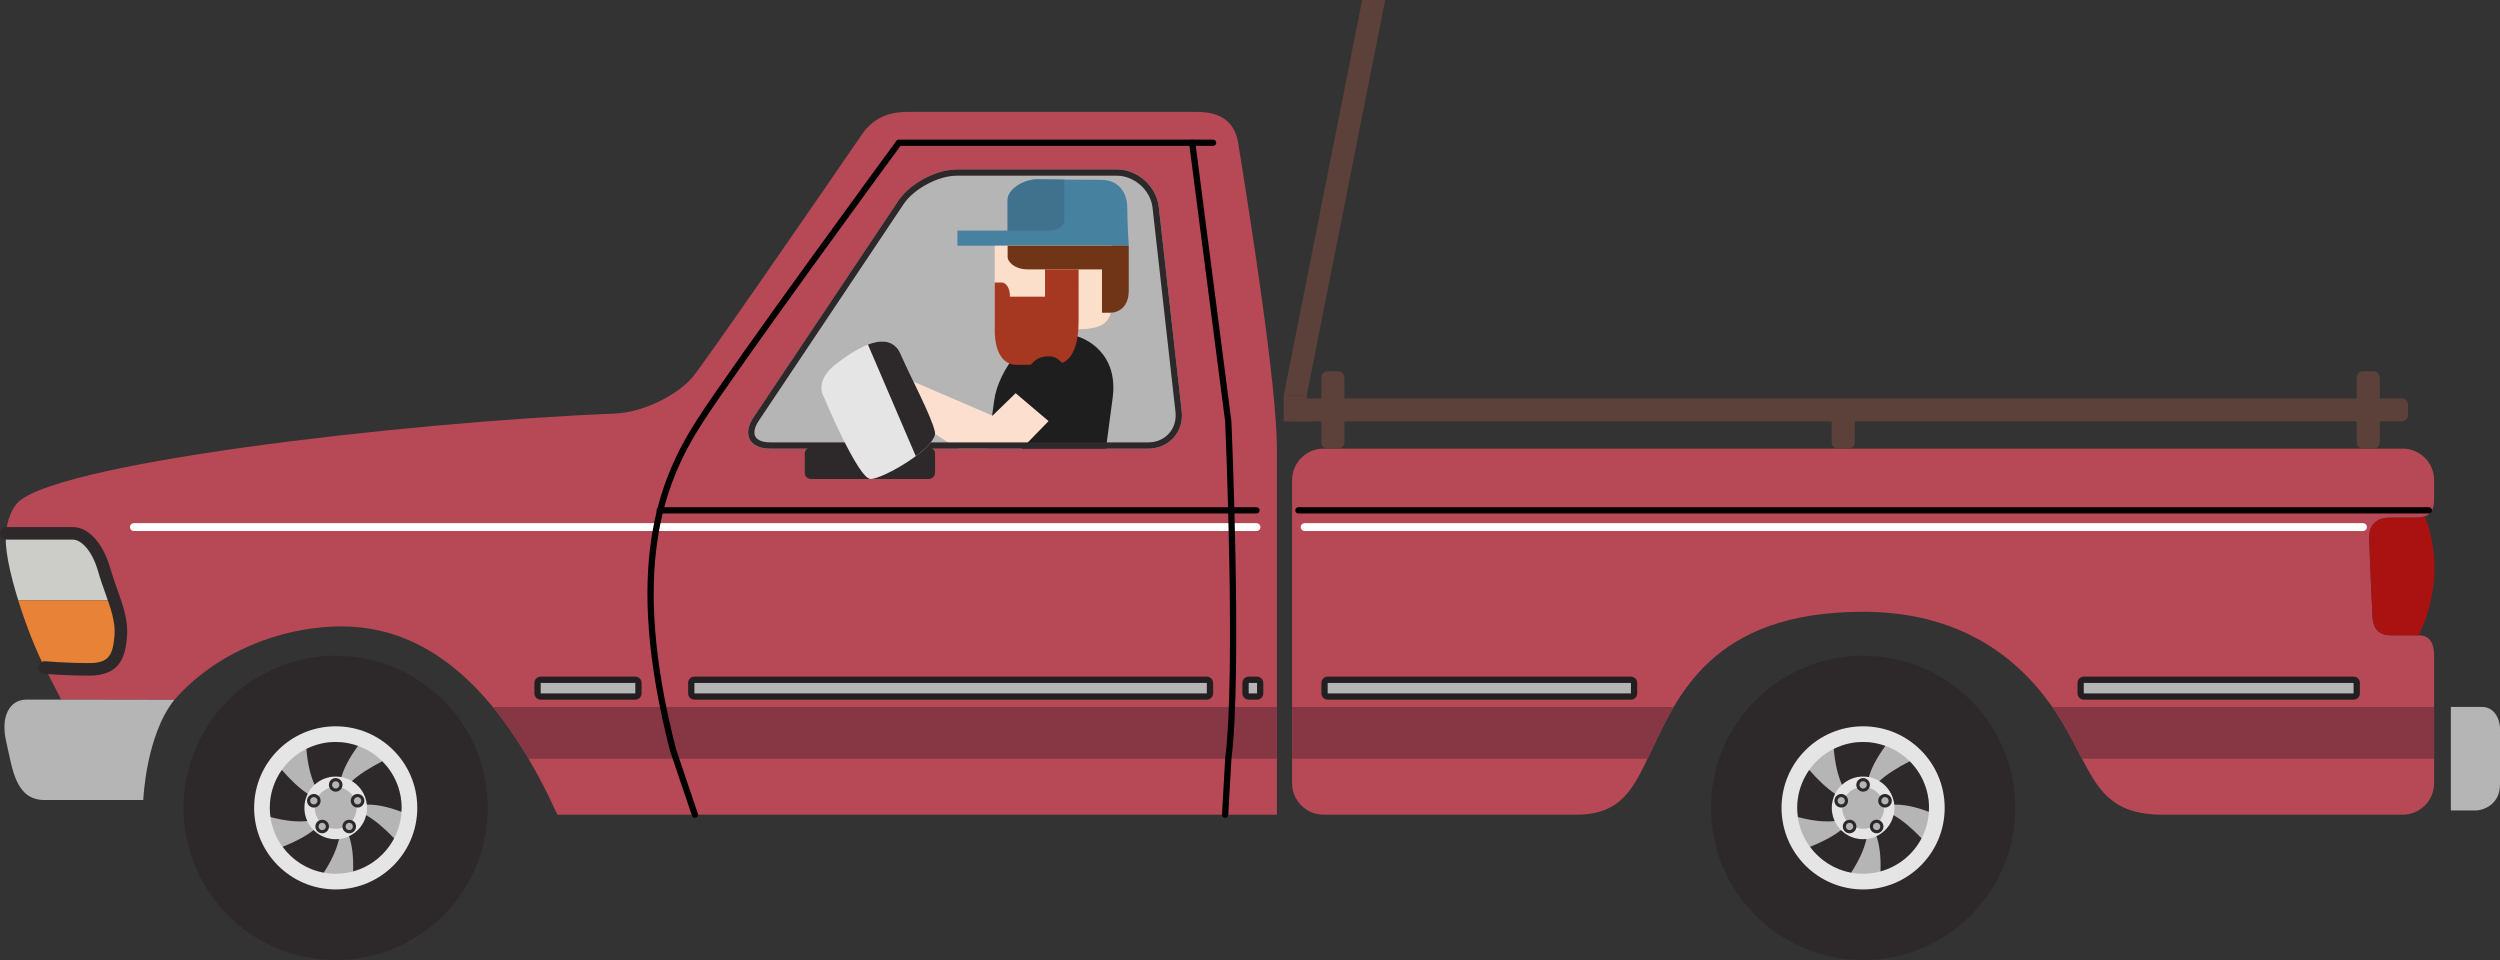 <?xml version="1.0" encoding="utf-8"?>
<!-- Generator: Adobe Illustrator 16.0.0, SVG Export Plug-In . SVG Version: 6.00 Build 0)  -->
<!DOCTYPE svg PUBLIC "-//W3C//DTD SVG 1.1//EN" "http://www.w3.org/Graphics/SVG/1.1/DTD/svg11.dtd">
<svg version="1.1" id="Layer_1" xmlns="http://www.w3.org/2000/svg" xmlns:xlink="http://www.w3.org/1999/xlink" x="0px" y="0px"
	 width="957.952px" height="367.868px" viewBox="0 0 957.952 367.868" enable-background="new 0 0 957.952 367.868"
	 xml:space="preserve">
<rect x="0" y="0" width="957.952" height="367.868" fill="#333333" stroke="none"/>
<g>
	<path fill="#B74957" d="M909.063,235.328c0,6.912,3.906,8.114,6.912,8.114s6.612,0,10.819,0c4.208,0,5.91,3.006,5.91,7.814v48.889
		c0,6.612-5.41,12.022-12.021,12.022h-92.168c-20.037,0-24.846-10.421-31.257-22.442s-24.846-55.3-83.351-55.3
		c-58.506,0-71.33,32.859-81.75,54.499c-5.941,12.34-10.418,23.243-28.051,23.243h-96.975c-6.612,0-12.022-5.41-12.022-12.022
		V183.934c0-6.612,5.41-12.022,12.022-12.022h413.551c6.611,0,12.021,5.41,12.021,12.022v7.213c0,5.711-2.304,7.213-7.713,7.213
		c-5.41,0-6.612,0-9.618,0c-3.005,0-7.514,1.503-7.514,7.214C907.86,211.284,909.063,235.328,909.063,235.328z"/>
</g>
<g>
	<path fill="#B74957" d="M330.245,51.563c-16.288,23.7-60.595,88.078-65.164,93.3c-5.61,6.412-18.329,13.176-29.654,13.625
		c-80.946,3.206-219.197,19.436-229.418,35.062c-3.614,4.811-3.604,10.822-3.604,10.822s20.738,0,25.546,0
		s9.016,4.207,12.022,14.125c3.005,9.918,5.41,20.438,6.312,24.945c0.901,4.509,0,12.322-7.213,12.322c-7.213,0-21.94,0-21.94,0
		l6.312,12.322l43.359,0.069c15.5-17.705,40.157-28.123,64.236-28.123c40.075,0,65.718,35.265,82.548,72.135h275.7
		c0,0,0-100.987,0-140.255c0-24.009-10.462-90.106-14.86-117.212c-1.468-9.044-7.979-11.825-15.793-11.825H347.73
		C339.617,42.875,334.207,45.797,330.245,51.563z"/>
</g>
<g>
	<path fill="#873644" d="M489.286,270.891H188.824c4.995,6.093,9.539,12.796,13.681,19.836h286.781
		C489.286,284.905,489.286,278.177,489.286,270.891z"/>
</g>
<g>
	<g>
		<path fill="#873644" d="M932.705,270.891H786.389c5.487,7.858,8.808,14.966,10.87,18.834c0.18,0.336,0.357,0.669,0.533,1.002
			h134.913V270.891z"/>
	</g>
	<g>
		<path fill="#873644" d="M495.11,270.891v19.836h136.183c0.286-0.597,0.574-1.197,0.865-1.803c2.66-5.523,5.482-11.78,9.176-18.033
			H495.11z"/>
	</g>
</g>
<g>
	<path fill="#231F20" d="M17.131,255.764c0.266,0.521,0.51,0.998,0.742,1.449L17.131,255.764z"/>
</g>
<g>
	<path fill="#B5B5B5" d="M939.117,270.891v39.673c0,0,7.214,0,9.618,0s9.217-2.003,9.217-10.019c0-8.015,0-8.015,0-8.015l0,0
		c0,0,0-7.612,0-12.822s-2.806-8.817-6.813-8.817S939.117,270.891,939.117,270.891z"/>
</g>
<g>
	<path fill="#5B4139" d="M515.148,169.508c0,1.328-1.076,2.404-2.404,2.404h-4.008c-1.328,0-2.404-1.077-2.404-2.404v-24.845
		c0-1.328,1.076-2.404,2.404-2.404h4.008c1.328,0,2.404,1.076,2.404,2.404V169.508z"/>
</g>
<g>
	<path fill="#5B4139" d="M920.283,152.677c1.327,0,2.404,1.077,2.404,2.404v4.008c0,1.328-1.077,2.404-2.404,2.404H498.318
		c-1.329,0-2.404-1.077-2.404-2.404v-4.008c0-1.328,1.075-2.404,2.404-2.404H920.283z"/>
</g>
<g>
	<path fill="#5B4139" d="M911.869,169.508c0,1.328-1.077,2.404-2.404,2.404h-4.009c-1.327,0-2.404-1.077-2.404-2.404v-24.845
		c0-1.328,1.077-2.404,2.404-2.404h4.009c1.327,0,2.404,1.076,2.404,2.404V169.508z"/>
</g>
<g>
	<path fill="#5B4139" d="M710.704,169.508c0,1.328-1.076,2.404-2.404,2.404h-4.008c-1.328,0-2.404-1.077-2.404-2.404v-11.22
		c0-1.328,1.076-2.405,2.404-2.405h4.008c1.328,0,2.404,1.077,2.404,2.405V169.508z"/>
</g>
<g>
	<polygon fill="#5B4139" points="530.777,0 521.96,0 491.905,151.475 500.723,151.475 	"/>
</g>
<g>
	<polygon fill="#2D292A" points="334.646,94.185 342.823,83.552 348.272,171.912 339.455,171.912 	"/>
</g>
<g>
	<path fill="#CCCCC8" d="M43.182,230.068c-0.941-3.685-2.027-7.671-3.209-11.571c-3.006-9.918-7.213-14.125-12.022-14.125
		s-25.546,0-25.546,0c-0.865,4.759,1.249,14.948,4.59,25.696H43.182z"/>
</g>
<g>
	<path fill="#E88236" d="M46.284,243.442c-0.634-3.172-2.014-9.32-3.822-16.139c0.249,0.936,0.488,1.859,0.72,2.765H6.994
		c2.848,9.164,6.587,18.733,10.137,25.696c0,0,14.727,0,21.94,0C46.284,255.764,47.186,247.951,46.284,243.442z"/>
</g>
<g>
	<path fill="#B5B5B5" d="M23.442,268.086c-5.81,0-7.413,0-13.424,0c-6.011,0-10.018,6.009-7.614,16.229
		c2.404,10.222,3.406,22.243,14.727,22.243c11.321,0,37.769,0,37.769,0s0.961-24.711,11.901-38.403L23.442,268.086z"/>
</g>
<g>
	<g>
		<path fill="#B5B5B5" d="M508.736,266.887c-0.663,0-1.202-0.539-1.202-1.202v-4.009c0-0.663,0.539-1.202,1.202-1.202h116.211
			c0.663,0,1.202,0.539,1.202,1.202v4.009c0,0.663-0.539,1.202-1.202,1.202H508.736z"/>
	</g>
	<g>
		<path fill="#231F20" d="M624.947,261.676L624.947,261.676v4.009H508.736v-4.009H624.947 M624.947,259.272H508.736
			c-1.328,0-2.404,1.077-2.404,2.404v4.009c0,1.327,1.076,2.404,2.404,2.404h116.211c1.328,0,2.404-1.077,2.404-2.404v-4.009
			C627.352,260.349,626.275,259.272,624.947,259.272L624.947,259.272z"/>
	</g>
</g>
<g>
	<g>
		<path fill="#B5B5B5" d="M798.462,266.887c-0.663,0-1.202-0.539-1.202-1.202v-4.009c0-0.663,0.539-1.202,1.202-1.202H901.85
			c0.663,0,1.202,0.539,1.202,1.202v4.009c0,0.663-0.539,1.202-1.202,1.202H798.462z"/>
	</g>
	<g>
		<path fill="#231F20" d="M901.85,261.676L901.85,261.676v4.009H798.462v-4.009H901.85 M901.85,259.272H798.462
			c-1.327,0-2.404,1.077-2.404,2.404v4.009c0,1.327,1.077,2.404,2.404,2.404H901.85c1.328,0,2.404-1.077,2.404-2.404v-4.009
			C904.254,260.349,903.178,259.272,901.85,259.272L901.85,259.272z"/>
	</g>
</g>
<g>
	<g>
		<path fill="#B5B5B5" d="M266.084,266.887c-0.663,0-1.203-0.539-1.203-1.202v-4.009c0-0.663,0.54-1.202,1.203-1.202h196.357
			c0.663,0,1.202,0.539,1.202,1.202v4.009c0,0.663-0.539,1.202-1.202,1.202H266.084z"/>
	</g>
	<g>
		<path fill="#231F20" d="M462.441,261.676L462.441,261.676v4.009H266.083l0-4.009H462.441 M462.441,259.272H266.084
			c-1.328,0-2.405,1.077-2.405,2.404v4.009c0,1.327,1.077,2.404,2.405,2.404h196.357c1.327,0,2.404-1.077,2.404-2.404v-4.009
			C464.845,260.349,463.768,259.272,462.441,259.272L462.441,259.272z"/>
	</g>
</g>
<g>
	<g>
		<path fill="#B5B5B5" d="M478.469,266.887c-0.663,0-1.202-0.539-1.202-1.202v-4.009c0-0.663,0.539-1.202,1.202-1.202h3.207
			c0.663,0,1.202,0.539,1.202,1.202v4.009c0,0.663-0.539,1.202-1.202,1.202H478.469z"/>
	</g>
	<g>
		<path fill="#231F20" d="M481.676,261.676L481.676,261.676v4.009h-3.207v-4.009H481.676 M481.676,259.272h-3.207
			c-1.328,0-2.404,1.077-2.404,2.404v4.009c0,1.327,1.076,2.404,2.404,2.404h3.207c1.326,0,2.404-1.077,2.404-2.404v-4.009
			C484.08,260.349,483.002,259.272,481.676,259.272L481.676,259.272z"/>
	</g>
</g>
<g>
	<g>
		<path fill="#B5B5B5" d="M207.177,266.887c-0.663,0-1.202-0.539-1.202-1.202v-4.009c0-0.663,0.539-1.202,1.202-1.202h36.264
			c0.663,0,1.202,0.539,1.202,1.202v4.009c0,0.663-0.539,1.202-1.202,1.202H207.177z"/>
	</g>
	<g>
		<path fill="#231F20" d="M243.441,261.676L243.441,261.676v4.009h-36.264v-4.009H243.441 M243.441,259.272h-36.264
			c-1.328,0-2.404,1.077-2.404,2.404v4.009c0,1.327,1.077,2.404,2.404,2.404h36.264c1.327,0,2.404-1.077,2.404-2.404v-4.009
			C245.845,260.349,244.768,259.272,243.441,259.272L243.441,259.272z"/>
	</g>
</g>
<g>
	<path d="M930.702,196.759H497.515c-0.664,0-1.202-0.538-1.202-1.202s0.538-1.202,1.202-1.202h433.188
		c0.664,0,1.202,0.538,1.202,1.202S931.366,196.759,930.702,196.759z"/>
</g>
<g>
	<path fill="#FFFFFF" d="M905.456,203.47H499.92c-0.83,0-1.503-0.673-1.503-1.503s0.673-1.503,1.503-1.503h405.536
		c0.83,0,1.503,0.673,1.503,1.503S906.286,203.47,905.456,203.47z"/>
</g>
<g>
	<path fill="#FFFFFF" d="M481.475,203.47H51.292c-0.83,0-1.503-0.673-1.503-1.503s0.673-1.503,1.503-1.503h430.182
		c0.83,0,1.503,0.673,1.503,1.503S482.305,203.47,481.475,203.47z"/>
</g>
<g>
	<rect x="491.905" y="151.475" fill="#5B4139" width="8.816" height="10.019"/>
</g>
<g>
	<path d="M266.283,313.37c-0.501,0-0.969-0.315-1.139-0.816l-8.415-24.845c-17.897-69.785-4.812-103.286,10.346-126.864
		c14.281-22.214,75.762-106.012,76.381-106.856c0.227-0.309,0.586-0.491,0.969-0.491h120.42c0.664,0,1.203,0.538,1.203,1.202
		s-0.539,1.202-1.203,1.202H345.034c-5.103,6.959-62.266,84.977-75.937,106.242c-14.877,23.143-27.707,56.077-10.065,124.88
		l8.389,24.758c0.213,0.629-0.124,1.312-0.753,1.524C266.541,313.349,266.411,313.37,266.283,313.37z"/>
</g>
<g>
	<path fill="#2D292A" d="M34.249,258.893c-9.609,0-17.037-0.706-17.349-0.735c-1.321-0.128-2.29-1.303-2.162-2.624
		s1.308-2.271,2.624-2.163c0.074,0.008,7.522,0.714,16.887,0.714c7.595,0,9.062-3.19,9.638-10.823
		c0.379-5.02-1.54-10.398-3.571-16.093c-0.924-2.589-1.879-5.266-2.656-8.018c-2.404-8.503-6.718-12.375-9.708-12.375H2.404
		C1.076,206.776,0,205.7,0,204.372s1.076-2.404,2.404-2.404h25.546c5.982,0,11.609,6.231,14.335,15.875
		c0.734,2.597,1.662,5.196,2.559,7.711c2.208,6.188,4.292,12.033,3.837,18.069C48.124,251.011,46.502,258.893,34.249,258.893z"/>
</g>
<g>
	<path d="M469.453,313.37c-0.022,0-0.045-0.001-0.068-0.002c-0.663-0.037-1.17-0.604-1.133-1.268l1.202-21.44
		c4.115-31.972,0.116-126.387,0.001-129.063L455.637,54.854c-0.085-0.658,0.379-1.261,1.038-1.347
		c0.659-0.089,1.261,0.38,1.347,1.038l13.825,106.794c0.004,0.034,0.007,0.068,0.009,0.102c0.042,0.967,4.163,97.052-0.009,129.438
		l-1.194,21.354C470.616,312.875,470.086,313.37,469.453,313.37z"/>
</g>
<g>
	<path d="M481.475,196.759h-228.7c-0.664,0-1.202-0.538-1.202-1.202s0.538-1.202,1.202-1.202h228.7c0.664,0,1.202,0.538,1.202,1.202
		S482.139,196.759,481.475,196.759z"/>
</g>
<g>
	<path fill="#B5B5B5" d="M366.666,64.918c-7.935,0-18.034,5.397-22.444,11.993l-55.494,83.008
		c-4.41,6.596-1.526,11.993,6.408,11.993h144.863c7.935,0,13.702-6.451,12.815-14.335l-8.8-78.323
		c-0.886-7.885-8.102-14.336-16.037-14.336H366.666z"/>
</g>
<g>
	<defs>
		<path id="SVGID_1_" d="M366.666,64.918c-7.935,0-18.034,5.397-22.444,11.993l-55.494,83.008
			c-4.41,6.596-1.526,11.993,6.408,11.993h144.863c7.935,0,13.702-6.451,12.815-14.335l-8.8-78.323
			c-0.886-7.885-8.102-14.336-16.037-14.336H366.666z"/>
	</defs>
	<clipPath id="SVGID_2_">
		<use xlink:href="#SVGID_1_"  overflow="visible"/>
	</clipPath>
	<g clip-path="url(#SVGID_2_)">
		<g>
			<path fill="#1E1E1E" d="M410.042,128.244c6.466,0.855,18.515,7.496,16.313,24.137c-2.201,16.642-6.488,49.044-6.488,49.044
				l-44.547-6.352c0,0,4.03-29.522,5.62-41.545c1.591-12.024,13.596-27.335,23.849-25.979
				C408.168,127.996,410.042,128.244,410.042,128.244z"/>
		</g>
		<g>
			<path fill="#4781A0" d="M397.324,68.72c-4.972-0.001-11.216,3.757-11.217,7.805c0.001,4.051,0,11.825,0,11.825L366.86,88.35
				v5.798l65.655,0.006c0,0-0.574-8.983-0.575-14.719c0.003-5.739-3.442-10.521-9.944-10.521
				C415.492,68.913,397.324,68.72,397.324,68.72z"/>
		</g>
		<g>
			<path fill="#40728D" d="M407.842,84.022c0-2.285,0-10.505,0.001-15.2c-5.62-0.05-10.52-0.102-10.52-0.102
				c-4.972-0.001-11.216,3.757-11.217,7.805c0.001,4.051,0,11.825,0,11.825c4.712,0.001,12.938,0.001,15.806,0.002
				C404.781,88.353,407.841,87.273,407.842,84.022z"/>
		</g>
		<g>
			<path fill="#FCDFCB" d="M381.151,94.148l-0.001,32.018c10.89,0.001,22.826,0.001,31.217,0.002
				c8.393,0.001,13.616-1.491,13.616-9.511c0.003-8.02,0.003-22.505,0.003-22.505L381.151,94.148z"/>
		</g>
		<g>
			<path fill="#703416" d="M386.105,94.149c0,0,0,2.92,0.001,4.413c-0.001,1.492,2.389,4.662,7.798,4.663s28.351,0.001,28.351,0.001
				l-0.001,16.6c0,0,0.037,0,3.208,0.002c3.169,0,7.049-2.24,7.051-8.394c0-6.155,0.002-17.281,0.002-17.281L386.105,94.149z"/>
		</g>
		<g>
			<path fill="#A63822" d="M413.302,103.227c0,0-0.002,12.308-0.001,19.956c-0.001,7.646-1.752,16.6-9.735,16.6
				c-7.985,0-11.156-0.002-14.327-0.002c-3.171,0-8.091-2.425-8.089-13.615c0-11.191,0.002-17.906,0.002-17.906s1.375,0.001,2.681,0
				c1.306,0.001,3.17,1.493,3.171,5.408l13.43,0.001l0-10.443L413.302,103.227z"/>
		</g>
		<g>
			<path fill="#1E1E1E" d="M412.614,144.167c2.665,2.61,2.717,5.061,0.219,8.305c-2.5,3.245-10.107,12.399-10.107,12.399
				l-17.542-15.303c0,0,9.764-9.809,11.279-11.302c1.515-1.493,6.374-2.819,9.096-0.489
				C408.938,140.668,412.614,144.167,412.614,144.167z"/>
		</g>
		<g>
			<path fill="#FCDFCE" d="M389.179,150.659l-8.853,8.613l-37.917-16.304c0,0-8.247-1.656-10.341-0.052
				c-2.094,1.605-5.804,12.589-2.327,14.743c3.479,2.153,8.505,1.125,9.724-0.972c1.218-2.096-3.505-4.792-2.361-6.333
				c0,0,31.272,26.715,47.803,28.337l16.889-17.332L389.179,150.659z"/>
		</g>
	</g>
</g>
<g>
	<path fill="#2D292A" d="M427.977,67.322c6.655,0,12.904,5.587,13.647,12.2l8.8,78.323c0.351,3.124-0.538,6.055-2.503,8.253
		c-1.965,2.199-4.779,3.41-7.923,3.41H295.136c-2.866,0-4.948-0.821-5.713-2.252c-0.765-1.431-0.29-3.618,1.304-6l55.494-83.008
		c3.959-5.922,13.322-10.925,20.445-10.925H427.977 M427.977,64.918h-61.312c-7.935,0-18.034,5.397-22.444,11.993l-55.494,83.008
		c-4.41,6.596-1.526,11.993,6.408,11.993h144.863c7.935,0,13.702-6.451,12.815-14.335l-8.8-78.323
		C443.128,71.369,435.912,64.918,427.977,64.918L427.977,64.918z"/>
</g>
<g>
	<path fill="#AA1111" d="M929.074,197.868L929.074,197.868c-1.092,0.352-2.442,0.492-4.082,0.492c-5.41,0-6.612,0-9.618,0
		c-3.005,0-7.514,1.503-7.514,7.214c0,5.71,1.203,29.754,1.203,29.754c0,6.912,3.906,8.114,6.912,8.114s6.612,0,10.819,0
		C938.917,218.396,929.074,197.868,929.074,197.868z"/>
</g>
<g>
	<path fill="#2D292A" d="M358.3,181.13c0,1.328-1.077,2.404-2.404,2.404h-45.131c-1.328,0-2.404-1.076-2.404-2.404v-7.314
		c0-1.328,1.077-2.404,2.404-2.404h45.131c1.328,0,2.404,1.077,2.404,2.404V181.13z"/>
</g>
<g>
	<path fill="#E5E5E5" d="M345.149,135.789c3.359,7.873,11.899,23.898,13.102,29.71c1.202,5.812-19.836,18.036-24.645,18.036
		s-18.033-31.659-18.033-31.659s-3.752-5.78,4.809-12.423C336.65,126.831,342.852,130.404,345.149,135.789z"/>
</g>
<g>
	<path fill="#2D292A" d="M332.579,132.041l18.332,42.741c4.457-3.308,7.842-6.854,7.339-9.283
		c-1.202-5.812-9.743-21.837-13.102-29.71C343.549,132.038,340.05,129.174,332.579,132.041z"/>
</g>
<g>
	<g>
		<circle fill="#2D292A" cx="128.634" cy="309.562" r="58.306"/>
	</g>
	<g>
		<circle fill="#E5E5E5" cx="128.634" cy="309.562" r="31.257"/>
	</g>
	<g>
		<circle fill="#B5B5B5" cx="128.634" cy="309.562" r="25.246"/>
	</g>
	<g>
		<circle fill="#E5E5E5" cx="128.634" cy="309.562" r="12.022"/>
	</g>
	<g>
		<circle fill="#B5B5B5" cx="128.634" cy="309.562" r="8.011"/>
	</g>
	<g>
		<circle fill="#B5B5B5" cx="128.634" cy="300.748" r="2.005"/>
		<path fill="#2D292A" d="M128.633,303.354c-1.437,0-2.606-1.17-2.606-2.606s1.169-2.606,2.606-2.606s2.606,1.17,2.606,2.606
			S130.07,303.354,128.633,303.354z M128.633,299.344c-0.774,0-1.404,0.629-1.404,1.403s0.63,1.403,1.404,1.403
			c0.774,0,1.404-0.629,1.404-1.403S129.408,299.344,128.633,299.344z"/>
	</g>
	<g>
		<circle fill="#B5B5B5" cx="120.25" cy="306.838" r="2.005"/>
		<path fill="#2D292A" d="M120.251,309.445L120.251,309.445c-0.274,0-0.545-0.043-0.807-0.129c-0.661-0.214-1.2-0.674-1.516-1.294
			c-0.316-0.62-0.372-1.327-0.157-1.989c0.434-1.338,1.936-2.115,3.284-1.672c0.662,0.215,1.2,0.675,1.516,1.295
			c0.316,0.62,0.372,1.326,0.156,1.988C122.379,308.721,121.383,309.445,120.251,309.445z M120.249,305.434
			c-0.609,0-1.145,0.39-1.333,0.97c-0.116,0.357-0.086,0.738,0.084,1.072s0.46,0.581,0.816,0.696c0.143,0.047,0.289,0.07,0.436,0.07
			l0,0c0.61,0,1.146-0.39,1.333-0.97c0.116-0.357,0.086-0.737-0.084-1.071s-0.46-0.582-0.816-0.698
			C120.542,305.458,120.396,305.434,120.249,305.434z"/>
	</g>
	<g>
		<circle fill="#B5B5B5" cx="123.452" cy="316.694" r="2.005"/>
		<path fill="#2D292A" d="M123.45,319.3L123.45,319.3c-0.552,0-1.082-0.172-1.53-0.498c-0.563-0.409-0.933-1.013-1.042-1.7
			c-0.108-0.688,0.057-1.377,0.466-1.94c0.814-1.119,2.518-1.391,3.641-0.576c1.163,0.847,1.42,2.479,0.575,3.641
			C125.071,318.899,124.282,319.3,123.45,319.3z M123.455,315.29c-0.449,0-0.875,0.217-1.138,0.579
			c-0.221,0.304-0.31,0.675-0.251,1.045c0.059,0.371,0.258,0.696,0.561,0.916c0.609,0.442,1.523,0.292,1.962-0.311
			c0.456-0.626,0.316-1.505-0.31-1.961C124.037,315.382,123.752,315.29,123.455,315.29z"/>
	</g>
	<g>
		<circle fill="#B5B5B5" cx="133.814" cy="316.693" r="2.005"/>
		<path fill="#2D292A" d="M133.817,319.3C133.817,319.3,133.817,319.3,133.817,319.3c-0.833,0-1.623-0.402-2.111-1.075
			c-0.409-0.563-0.574-1.252-0.465-1.938c0.108-0.688,0.479-1.292,1.042-1.701c1.124-0.815,2.828-0.542,3.641,0.576
			c0.843,1.162,0.584,2.796-0.576,3.642C134.898,319.128,134.369,319.3,133.817,319.3z M133.813,315.29
			c-0.297,0-0.583,0.094-0.825,0.269c-0.303,0.22-0.502,0.545-0.561,0.916c-0.059,0.37,0.03,0.741,0.25,1.044
			c0.438,0.604,1.355,0.752,1.962,0.313c0.625-0.455,0.765-1.336,0.311-1.963C134.688,315.506,134.263,315.29,133.813,315.29z"/>
	</g>
	<g>
		<circle fill="#B5B5B5" cx="137.016" cy="306.839" r="2.005"/>
		<path fill="#2D292A" d="M137.019,309.446L137.019,309.446c-1.135-0.001-2.132-0.725-2.481-1.802
			c-0.442-1.368,0.309-2.841,1.674-3.283c1.347-0.437,2.85,0.335,3.285,1.672c0.444,1.367-0.308,2.841-1.674,3.285
			C137.56,309.403,137.291,309.446,137.019,309.446z M137.018,305.434c-0.147,0-0.293,0.023-0.435,0.069
			c-0.735,0.239-1.139,1.033-0.901,1.771c0.188,0.579,0.726,0.969,1.337,0.969l0,0c0.146,0,0.292-0.022,0.432-0.068
			c0.736-0.239,1.141-1.033,0.902-1.77C138.164,305.825,137.627,305.434,137.018,305.434z"/>
	</g>
	<g>
		<g>
			<path fill="#2D292A" d="M128.633,284.316c-4.043,0-7.851,0.975-11.239,2.665c0.485,5.757,1.588,10.231,3.143,13.714
				c2.137-1.953,4.973-3.154,8.096-3.154c0.748,0,1.477,0.077,2.186,0.208c1.02-3.479,3.038-7.399,6.343-11.924
				C134.494,284.866,131.631,284.316,128.633,284.316z"/>
		</g>
		<g>
			<path fill="#2D292A" d="M117.737,314.616c-0.715-1.537-1.125-3.246-1.125-5.054c0-1.946,0.473-3.778,1.293-5.403
				c-3.182-2.07-6.484-5.223-9.901-9.119c-2.899,4.11-4.616,9.111-4.616,14.522c0,1.2,0.113,2.369,0.274,3.524
				C109.537,314.654,114.029,314.973,117.737,314.616z"/>
		</g>
		<g>
			<path fill="#2D292A" d="M146.485,291.711c-4.739,2.41-8.729,4.937-11.628,7.579c3.136,1.905,5.339,5.192,5.733,9.026
				c3.525-0.052,7.735,0.67,13.212,2.761c0.03-0.505,0.077-1.004,0.077-1.516C153.879,302.591,151.053,296.28,146.485,291.711z"/>
		</g>
		<g>
			<path fill="#2D292A" d="M135.286,333.892c6.838-1.865,12.515-6.517,15.729-12.677c-3.737-3.908-7.327-6.927-10.702-8.852
				c-0.855,3.578-3.306,6.528-6.563,8.064C134.909,323.809,135.509,328.127,135.286,333.892z"/>
		</g>
		<g>
			<path fill="#2D292A" d="M124.061,334.374c3.235-5.008,5.011-9.208,5.838-12.857c-0.416,0.044-0.837,0.068-1.266,0.068
				c-3.311,0-6.309-1.34-8.483-3.506c-2.921,2.323-6.938,4.438-11.845,6.408C112.04,329.565,117.614,333.193,124.061,334.374z"/>
		</g>
	</g>
</g>
<g>
	<g>
		<circle fill="#2D292A" cx="713.908" cy="309.562" r="58.306"/>
	</g>
	<g>
		<circle fill="#E5E5E5" cx="713.908" cy="309.562" r="31.257"/>
	</g>
	<g>
		<circle fill="#B5B5B5" cx="713.908" cy="309.562" r="25.246"/>
	</g>
	<g>
		<circle fill="#E5E5E5" cx="713.908" cy="309.562" r="12.022"/>
	</g>
	<g>
		<circle fill="#B5B5B5" cx="713.908" cy="309.562" r="8.011"/>
	</g>
	<g>
		<circle fill="#B5B5B5" cx="713.908" cy="300.748" r="2.005"/>
		<path fill="#2D292A" d="M713.908,303.354c-1.438,0-2.607-1.17-2.607-2.606s1.17-2.606,2.607-2.606c1.437,0,2.606,1.17,2.606,2.606
			S715.345,303.354,713.908,303.354z M713.908,299.344c-0.774,0-1.404,0.629-1.404,1.403s0.63,1.403,1.404,1.403
			s1.403-0.629,1.403-1.403S714.683,299.344,713.908,299.344z"/>
	</g>
	<g>
		<circle fill="#B5B5B5" cx="705.524" cy="306.838" r="2.005"/>
		<path fill="#2D292A" d="M705.525,309.445L705.525,309.445c-0.273,0-0.545-0.043-0.807-0.129c-0.661-0.214-1.2-0.674-1.516-1.294
			c-0.316-0.62-0.372-1.327-0.156-1.989c0.433-1.337,1.936-2.115,3.283-1.672c0.662,0.215,1.2,0.675,1.516,1.295
			c0.316,0.62,0.372,1.326,0.156,1.988C707.652,308.721,706.657,309.445,705.525,309.445z M705.523,305.434
			c-0.61,0-1.146,0.39-1.333,0.97c-0.116,0.357-0.087,0.738,0.083,1.072c0.171,0.334,0.46,0.581,0.816,0.696
			c0.143,0.047,0.288,0.07,0.436,0.07l0,0c0.609,0,1.146-0.39,1.334-0.97c0.115-0.357,0.086-0.737-0.084-1.071
			c-0.171-0.334-0.461-0.582-0.816-0.698C705.816,305.458,705.671,305.434,705.523,305.434z"/>
	</g>
	<g>
		<circle fill="#B5B5B5" cx="708.727" cy="316.694" r="2.005"/>
		<path fill="#2D292A" d="M708.725,319.3L708.725,319.3c-0.553,0-1.082-0.172-1.531-0.498c-0.563-0.409-0.933-1.013-1.041-1.7
			c-0.109-0.688,0.057-1.377,0.466-1.94c0.813-1.119,2.518-1.392,3.642-0.576c1.162,0.847,1.42,2.479,0.575,3.641
			C710.346,318.899,709.557,319.3,708.725,319.3z M708.729,315.29c-0.449,0-0.875,0.217-1.139,0.579
			c-0.221,0.304-0.31,0.675-0.252,1.045c0.059,0.371,0.258,0.696,0.562,0.916c0.607,0.44,1.523,0.292,1.962-0.311
			c0.455-0.626,0.316-1.506-0.31-1.961C709.312,315.382,709.026,315.29,708.729,315.29z"/>
	</g>
	<g>
		<circle fill="#B5B5B5" cx="719.089" cy="316.693" r="2.005"/>
		<path fill="#2D292A" d="M719.092,319.3L719.092,319.3c-0.833,0-1.622-0.402-2.111-1.075c-0.844-1.163-0.586-2.796,0.576-3.64
			c1.125-0.815,2.828-0.542,3.641,0.576c0.843,1.162,0.585,2.796-0.575,3.641C720.173,319.128,719.644,319.3,719.092,319.3z
			 M719.088,315.29c-0.298,0-0.583,0.093-0.825,0.269c-0.625,0.454-0.765,1.334-0.31,1.96c0.438,0.604,1.354,0.752,1.961,0.313
			c0.625-0.455,0.765-1.336,0.311-1.963C719.962,315.506,719.536,315.29,719.088,315.29z"/>
	</g>
	<g>
		<circle fill="#B5B5B5" cx="722.291" cy="306.839" r="2.005"/>
		<path fill="#2D292A" d="M722.293,309.446L722.293,309.446c-1.134-0.001-2.131-0.725-2.48-1.802
			c-0.442-1.368,0.309-2.841,1.674-3.283c1.351-0.438,2.85,0.336,3.284,1.672c0.443,1.368-0.308,2.841-1.675,3.285
			C722.835,309.403,722.564,309.446,722.293,309.446z M722.292,305.434c-0.146,0-0.293,0.023-0.435,0.069
			c-0.735,0.239-1.14,1.033-0.901,1.771c0.188,0.579,0.726,0.969,1.337,0.969l0,0c0.146,0,0.292-0.022,0.433-0.068
			c0.735-0.239,1.141-1.033,0.902-1.77C723.438,305.825,722.901,305.434,722.292,305.434z"/>
	</g>
	<g>
		<g>
			<path fill="#2D292A" d="M713.908,284.316c-4.044,0-7.852,0.975-11.24,2.665c0.486,5.757,1.59,10.231,3.144,13.714
				c2.137-1.953,4.974-3.154,8.097-3.154c0.748,0,1.477,0.077,2.186,0.208c1.02-3.479,3.038-7.399,6.342-11.924
				C719.769,284.866,716.906,284.316,713.908,284.316z"/>
		</g>
		<g>
			<path fill="#2D292A" d="M703.011,314.616c-0.714-1.537-1.125-3.246-1.125-5.054c0-1.946,0.474-3.778,1.294-5.403
				c-3.182-2.07-6.484-5.223-9.901-9.119c-2.898,4.11-4.616,9.111-4.616,14.522c0,1.2,0.112,2.369,0.274,3.524
				C694.812,314.654,699.304,314.973,703.011,314.616z"/>
		</g>
		<g>
			<path fill="#2D292A" d="M731.76,291.711c-4.738,2.41-8.729,4.937-11.627,7.579c3.135,1.905,5.338,5.192,5.732,9.026
				c3.525-0.052,7.735,0.67,13.212,2.761c0.029-0.505,0.076-1.004,0.076-1.516C739.153,302.591,736.328,296.28,731.76,291.711z"/>
		</g>
		<g>
			<path fill="#2D292A" d="M720.56,333.892c6.839-1.865,12.517-6.517,15.73-12.677c-3.736-3.908-7.327-6.927-10.702-8.852
				c-0.855,3.578-3.306,6.528-6.563,8.064C720.185,323.809,720.783,328.127,720.56,333.892z"/>
		</g>
		<g>
			<path fill="#2D292A" d="M709.335,334.374c3.234-5.008,5.011-9.208,5.839-12.857c-0.416,0.044-0.839,0.068-1.266,0.068
				c-3.311,0-6.31-1.34-8.483-3.506c-2.921,2.323-6.938,4.438-11.846,6.408C697.314,329.565,702.889,333.193,709.335,334.374z"/>
		</g>
	</g>
</g>
</svg>
